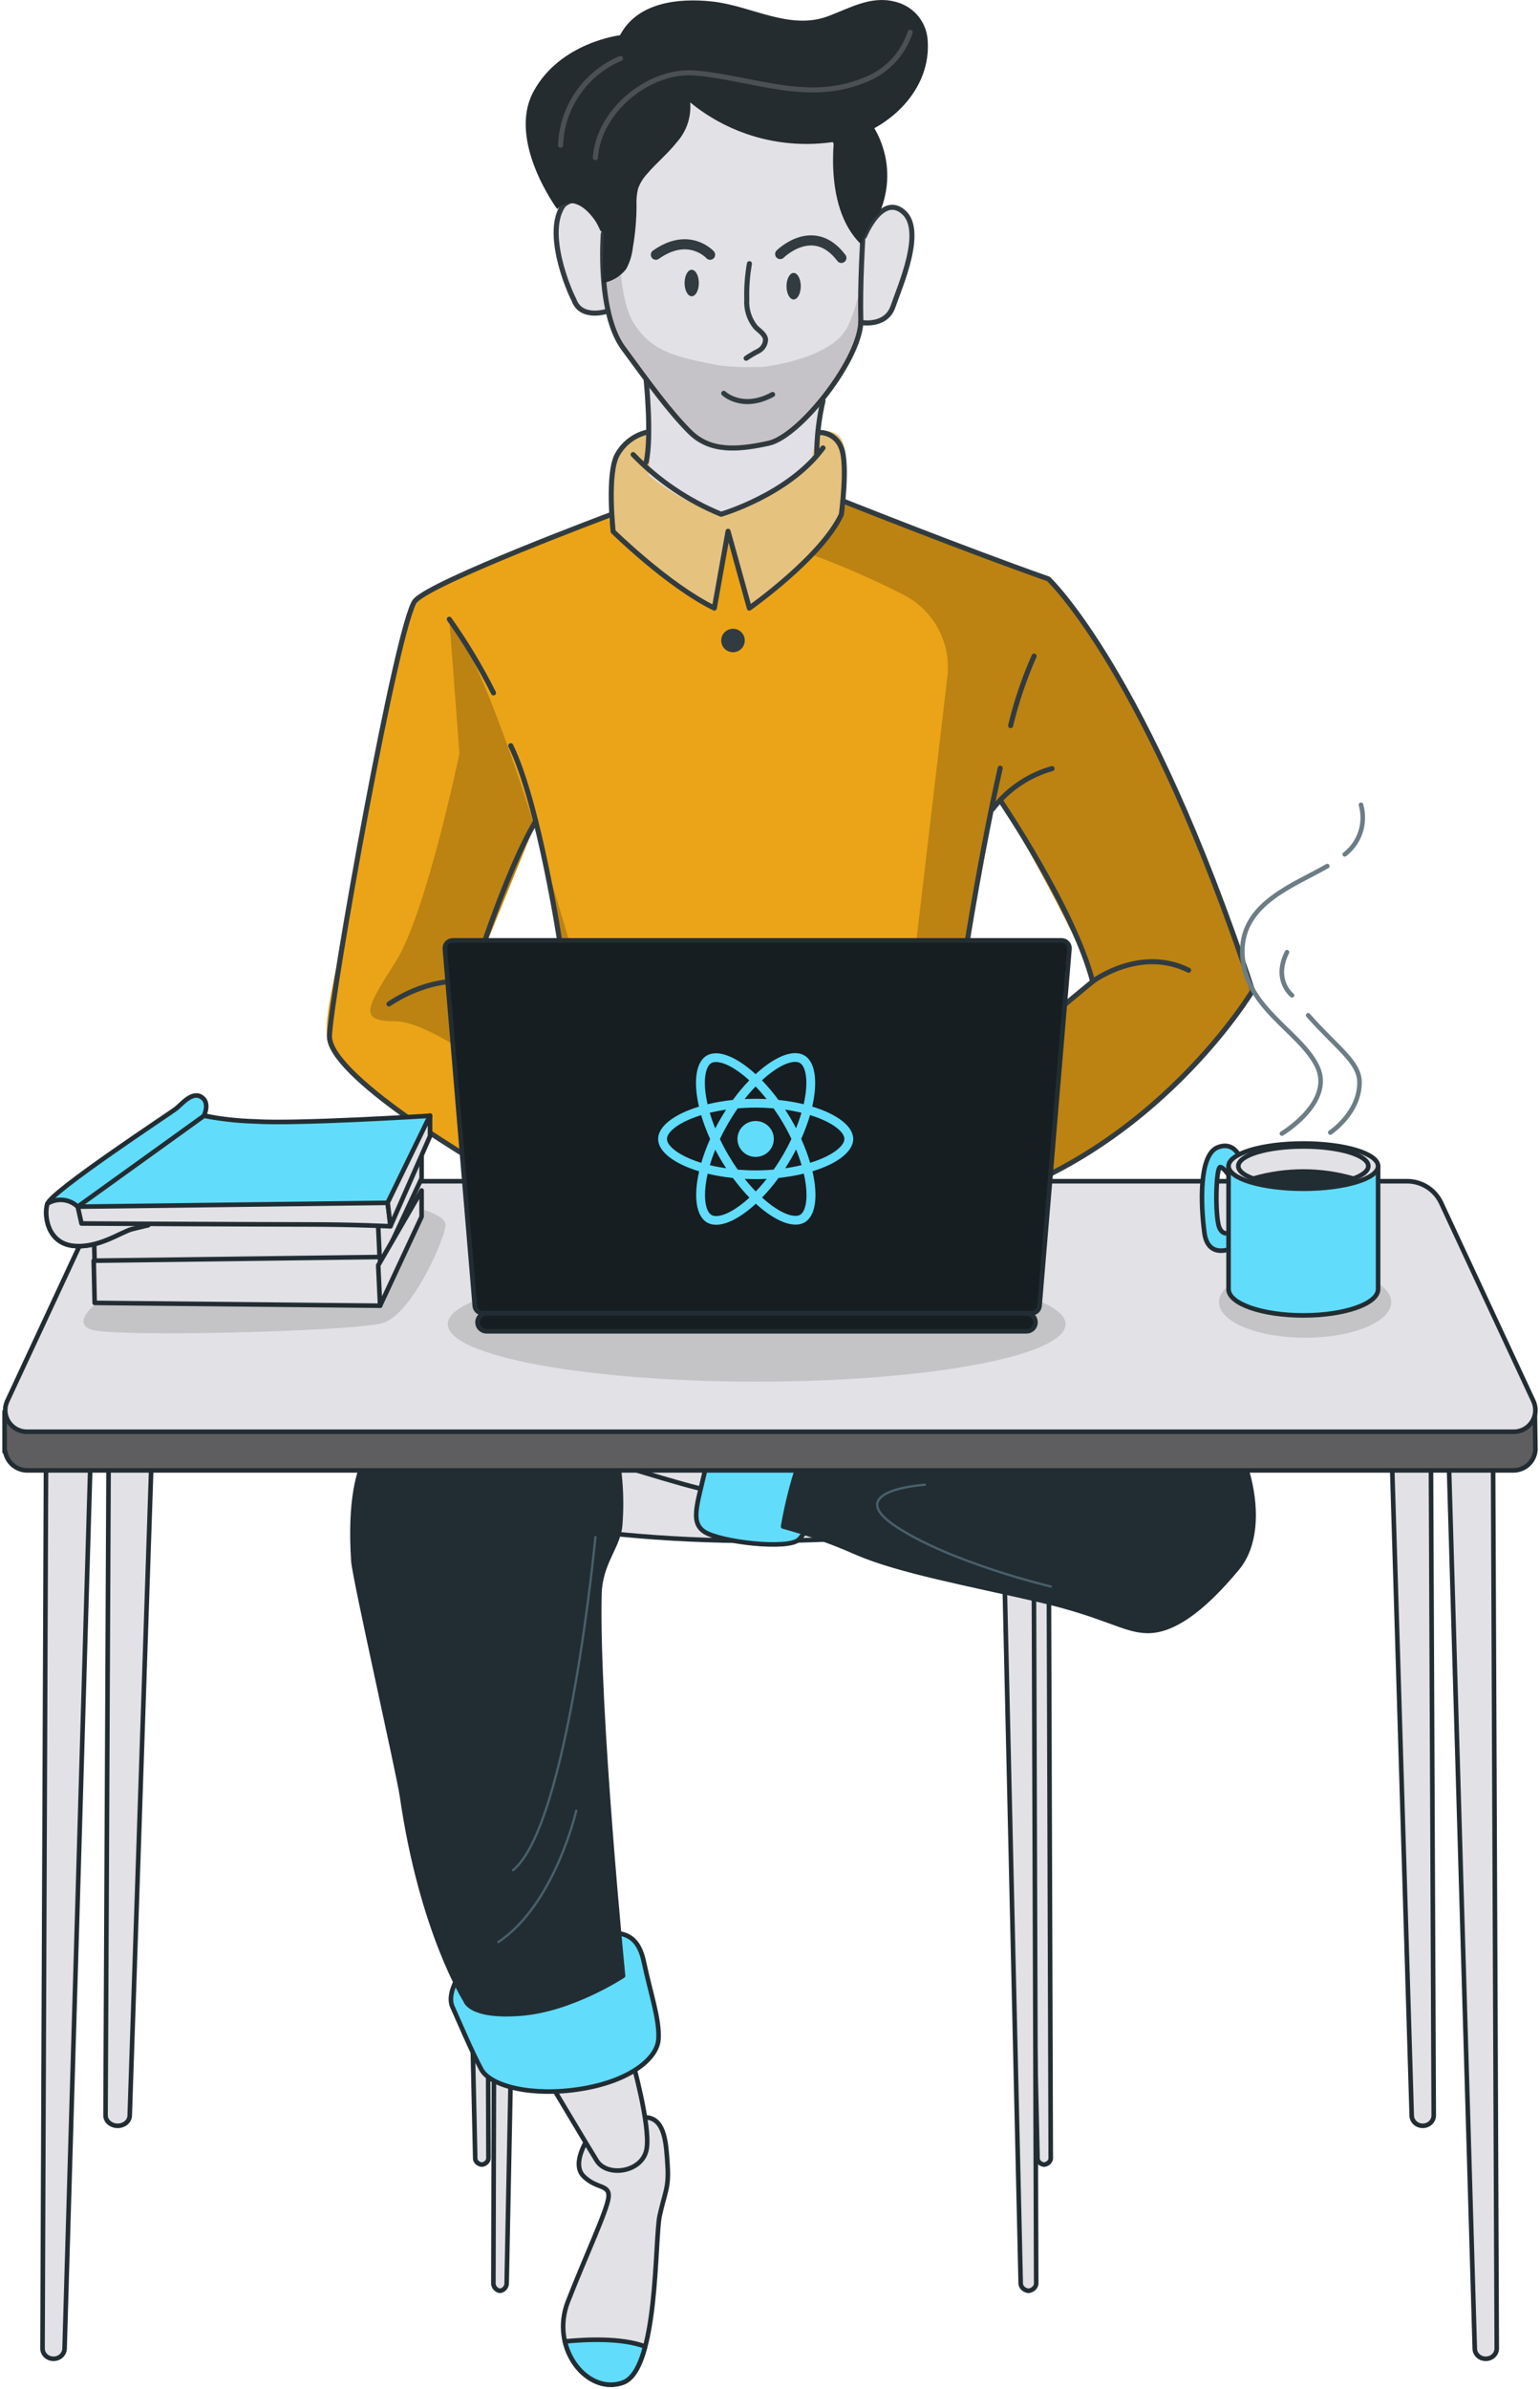 <svg width="336" height="521" viewBox="0 0 336 521" fill="none" xmlns="http://www.w3.org/2000/svg">
<path d="M228.747 126.224L184.748 109.573L184.196 109.356C184.196 109.356 184.356 108.2 184.487 106.465C184.763 102.968 184.908 97.273 183.252 95.35C180.797 92.459 173.854 94.888 167.071 91.794C160.287 88.701 147.752 94.237 147.752 94.237C147.752 94.237 138.688 92.575 134.678 99.079C132.645 104.326 133.342 112.088 133.342 112.088L132.514 112.377C127.27 114.329 98.742 125.01 92.714 129.303C86.046 134.001 78.668 182.234 76.3 196.4C73.932 210.565 69.72 223.328 71.855 228.199C73.99 233.07 104.639 256.558 122.274 262.614C139.908 268.671 202.441 266.951 202.441 266.951C202.441 266.951 203.457 266.676 205.273 266.098C215.848 262.716 253.368 248.753 273.282 215.971C273.311 216.028 254.021 153.109 228.747 126.224ZM109.869 207.356C106.629 209.64 108.416 218.486 108.416 218.486L102.911 213.658L116.739 179.821L122.637 205.838C122.637 205.838 113.108 205.087 109.869 207.356V207.356ZM220.496 228.849C218.971 229.63 224.854 213.369 222.065 209.683C219.276 205.997 210.866 206.344 210.866 206.344L211.577 201.907L216.56 176.467L218.216 174.516C218.216 174.516 235.327 203.699 238.392 213.99C238.392 214.019 219.741 228.849 220.496 228.849Z" fill="#EBA417"/>
<path d="M145.675 20.694L122.956 44.688C122.956 44.688 119.833 47.449 121.068 54.401C122.303 61.354 125.208 67.41 127.401 67.815C129.138 68.117 130.897 68.272 132.66 68.277C132.66 68.277 137.526 78.771 140.983 82.891C140.983 82.891 142.174 99.094 141.535 103.589C141.535 103.589 149.698 110.686 157.382 111.582C165.066 112.478 176.934 100.77 176.934 100.77L179.839 86.432C179.839 86.432 186.811 75.909 187.276 73.105C187.741 70.301 190.937 71.024 192.505 69.636C194.074 68.249 197.691 62.077 198.316 56.237C198.94 50.398 198.955 43.691 192.142 45.657C186.23 44.081 189.934 31.65 189.934 31.65L179.549 22.544L145.675 20.694Z" fill="#E1E1E6"/>
<path opacity="0.5" d="M184.748 109.573C184.406 110.466 184.013 111.34 183.572 112.189C179.824 119.214 163.497 132.613 163.497 132.613L158.559 117.508L155.857 132.613C150.41 130.243 133.792 115.919 133.792 115.919C133.792 115.919 133.226 114.574 132.543 112.478L133.371 112.189C133.371 112.189 132.674 104.37 134.708 99.18C138.688 92.676 147.781 94.338 147.781 94.338C147.781 94.338 160.316 88.802 167.1 91.896C173.883 94.989 180.827 92.589 183.281 95.451C185.736 98.313 184.226 109.414 184.226 109.414L184.748 109.573Z" fill="#E1E1E6"/>
<path opacity="0.2" d="M228.747 126.224L184.748 109.573L184.196 109.356C184.196 109.356 184.356 108.2 184.487 106.465L183.572 112.146L177.064 120.934C184.021 123.483 190.812 126.456 197.4 129.838C200.554 131.519 203.127 134.105 204.785 137.26C206.443 140.415 207.109 143.993 206.697 147.53L198.591 216.549L195.265 255.734L205.302 266.098C215.877 262.716 253.397 248.753 273.311 215.971C273.311 216.028 254.021 153.109 228.747 126.224ZM220.496 228.849C218.971 229.63 224.854 213.369 222.065 209.683C219.276 205.997 210.865 206.344 210.865 206.344L211.577 201.907L216.56 176.467L218.215 174.516C218.215 174.516 235.327 203.699 238.392 213.99C238.392 214.019 219.741 228.849 220.496 228.849Z" fill="black"/>
<path opacity="0.2" d="M125.556 209.683L118.714 186.932C118.714 186.932 106.44 145.289 98.03 135.027L100.238 164.311C100.238 164.311 92.975 199.29 86.337 209.683C79.698 220.076 78.217 222.692 86.337 222.692C94.457 222.692 114.226 238.36 114.226 238.36L112.701 225.351L125.556 209.683ZM108.314 218.486L102.809 213.658L116.637 179.821L122.535 205.838C122.535 205.838 113.064 205.13 109.825 207.399C106.586 209.669 108.314 218.486 108.314 218.486Z" fill="black"/>
<path d="M140.983 82.891C140.983 82.891 142.234 95.162 140.983 100.77" stroke="#313B40" stroke-width="1.103" stroke-linecap="round" stroke-linejoin="round"/>
<path d="M178.198 99.123C178.211 95.177 178.669 91.245 179.563 87.4" stroke="#313B40" stroke-width="1.103" stroke-linecap="round" stroke-linejoin="round"/>
<path d="M181.495 29.844C181.495 29.844 188.961 39.167 188.569 46.22C188.177 53.274 187.625 61.629 187.813 69.81C188.002 77.991 174.61 95.133 167.724 96.651C160.839 98.169 154.913 98.559 150.511 94.179C146.11 89.8 141.709 83.715 135.986 75.909C130.263 68.104 131.628 50.976 131.628 50.976" stroke="#313B40" stroke-width="1.103" stroke-linecap="round" stroke-linejoin="round"/>
<path d="M163.512 57.495C163.057 60.056 162.863 62.656 162.931 65.256C162.781 67.448 163.466 69.615 164.848 71.327C165.676 72.165 166.867 72.845 167.027 74.001C167.023 74.522 166.878 75.031 166.607 75.477C166.336 75.922 165.949 76.286 165.488 76.531C164.556 76.998 163.658 77.53 162.8 78.121" stroke="#313B40" stroke-width="1.103" stroke-linecap="round" stroke-linejoin="round"/>
<path d="M152.472 61.715C152.472 63.319 151.775 64.606 150.918 64.606C150.061 64.606 149.364 63.319 149.364 61.715C149.364 60.111 150.061 58.824 150.918 58.824C151.775 58.824 152.472 60.125 152.472 61.715Z" fill="#313B40"/>
<path d="M174.711 62.409C174.711 64.013 174.014 65.3 173.157 65.3C172.3 65.3 171.603 63.999 171.603 62.409C171.603 60.819 172.3 59.518 173.157 59.518C174.014 59.518 174.711 60.804 174.711 62.409Z" fill="#313B40"/>
<path d="M170.223 55.399C170.223 55.399 177.485 48.17 183.572 56.238" stroke="#313B40" stroke-width="2.206" stroke-linecap="round" stroke-linejoin="round"/>
<path d="M154.927 55.544C154.927 55.544 150.337 50.426 143.103 55.544" stroke="#313B40" stroke-width="2.206" stroke-linecap="round" stroke-linejoin="round"/>
<path d="M132.659 67.815C132.659 67.815 126.762 69.882 125.193 65.314C124.225 63.592 118.651 50.602 122.956 44.688C127.663 40.67 131.439 49.993 131.439 49.993" stroke="#313B40" stroke-width="1.103" stroke-linecap="round" stroke-linejoin="round"/>
<path d="M187.799 70.301C187.799 70.301 193.275 71.399 194.844 66.832C196.413 62.264 201.787 50.224 197.081 46.206C192.374 42.188 188.598 51.511 188.598 51.511" stroke="#313B40" stroke-width="1.103" stroke-linecap="round" stroke-linejoin="round"/>
<path d="M131.439 61.715C133.488 61.394 135.337 60.308 136.611 58.68C137.388 57.25 137.882 55.684 138.063 54.069C138.602 50.995 138.875 47.881 138.877 44.76C138.813 43.541 138.925 42.319 139.211 41.132C139.647 39.938 140.318 38.842 141.186 37.909C143.234 35.51 145.718 33.486 147.679 31C148.73 29.827 149.53 28.453 150.03 26.961C150.529 25.47 150.718 23.893 150.584 22.327C155.078 26.014 160.329 28.677 165.968 30.128C171.607 31.579 177.497 31.782 183.223 30.725C193.609 28.702 203.559 19.639 202.354 8.249C202.126 6.339 201.303 4.548 200.001 3.128C198.698 1.707 196.981 0.728 195.091 0.328C189.963 -0.944 185.359 1.773 180.71 3.522C172.242 6.702 163.948 1.239 155.392 0.328C148.129 -0.467 139.08 0.444 135.274 7.685C135.274 7.685 122.201 9.217 116.391 19.971C110.581 30.725 121.576 45.599 121.576 45.599C121.576 45.599 125.934 40.279 131.643 51.033L131.439 61.715Z" fill="#252C30"/>
<path d="M182.395 27.097C182.395 27.097 178.996 44.731 187.871 53.274C187.871 53.274 189.818 47.969 191.779 46.668C193.193 43.539 193.792 40.105 193.52 36.685C193.248 33.264 192.115 29.967 190.225 27.097C183.659 16.835 182.395 27.097 182.395 27.097Z" fill="#252C30"/>
<path opacity="0.2" d="M198.577 7.035C197.798 9.441 196.477 11.638 194.715 13.459C192.952 15.28 190.796 16.677 188.409 17.543C176.091 22.544 164.137 17.008 151.79 15.924C141.724 15.028 130.611 24.076 129.9 34.368" stroke="#E1E1E6" stroke-width="1.103" stroke-linecap="round" stroke-linejoin="round"/>
<path opacity="0.2" d="M122.303 31.65C122.454 27.589 123.763 23.655 126.078 20.307C128.393 16.959 131.618 14.336 135.376 12.744" stroke="#E1E1E6" stroke-width="1.103" stroke-linecap="round" stroke-linejoin="round"/>
<path d="M138.135 99.123C143.552 104.74 150.088 109.171 157.324 112.131C157.324 112.131 172.067 107.867 179.562 97.677" stroke="#313B40" stroke-width="1.103" stroke-linecap="round" stroke-linejoin="round"/>
<path d="M140.983 94.281C139.661 94.626 138.423 95.232 137.342 96.064C136.262 96.896 135.361 97.936 134.693 99.123C132.383 103.17 133.778 115.904 133.778 115.904C133.778 115.904 145.703 127.641 155.857 132.599L158.849 115.846L163.497 132.599C163.497 132.599 179.214 121.541 183.572 112.189C183.572 112.189 185.024 101.276 183.572 97.735C183.242 96.751 182.613 95.894 181.773 95.28C180.933 94.667 179.922 94.328 178.88 94.309" stroke="#313B40" stroke-width="1.103" stroke-linecap="round" stroke-linejoin="round"/>
<path d="M122.303 206.358C122.303 206.358 117.64 175.282 111.438 162.606" stroke="#313B40" stroke-width="1.103" stroke-linecap="round" stroke-linejoin="round"/>
<path d="M98.03 135.027C101.642 140.134 104.865 145.502 107.675 151.086" stroke="#313B40" stroke-width="1.103" stroke-linecap="round" stroke-linejoin="round"/>
<path d="M220.496 158.226C221.748 153.03 223.464 147.956 225.623 143.063" stroke="#313B40" stroke-width="1.103" stroke-linecap="round" stroke-linejoin="round"/>
<path d="M210.865 206.359C210.865 206.359 214.221 185.053 218.23 167.506" stroke="#313B40" stroke-width="1.103" stroke-linecap="round" stroke-linejoin="round"/>
<path d="M216.559 176.438C219.803 172.159 224.363 169.053 229.545 167.592" stroke="#313B40" stroke-width="1.103" stroke-linecap="round" stroke-linejoin="round"/>
<path d="M184.211 109.356C184.211 109.356 211.273 120.125 228.747 126.239C228.747 126.239 250.245 146.345 273.297 216.028C273.297 216.028 252.177 251.383 211.999 262.715" stroke="#313B40" stroke-width="1.103" stroke-linecap="round" stroke-linejoin="round"/>
<path d="M218.971 230.107L238.392 214.019C238.392 214.019 248.661 206.257 259.338 211.562" stroke="#313B40" stroke-width="1.103" stroke-linecap="round" stroke-linejoin="round"/>
<path d="M218.23 174.516C218.23 174.516 234.281 198.12 238.392 214.019" stroke="#313B40" stroke-width="1.103" stroke-linecap="round" stroke-linejoin="round"/>
<path d="M108.532 219.382L102.853 214.019C102.853 214.019 94.428 212.574 84.87 218.919" stroke="#313B40" stroke-width="1.103" stroke-linecap="round" stroke-linejoin="round"/>
<path d="M102.853 214.019C102.853 214.019 109.912 190.893 116.87 179.055" stroke="#313B40" stroke-width="1.103" stroke-linecap="round" stroke-linejoin="round"/>
<path d="M133.371 112.189C133.371 112.189 94.428 126.73 90.608 130.98C86.788 135.229 72.276 216.534 71.884 225.843C71.55 234.168 101.88 252.858 116.914 260.735" stroke="#313B40" stroke-width="1.103" stroke-linecap="round" stroke-linejoin="round"/>
<path d="M162.495 139.667C162.495 140.173 162.344 140.667 162.062 141.088C161.779 141.509 161.378 141.837 160.908 142.03C160.438 142.224 159.921 142.275 159.422 142.176C158.924 142.077 158.466 141.834 158.106 141.476C157.746 141.118 157.502 140.662 157.402 140.166C157.303 139.67 157.354 139.155 157.549 138.688C157.743 138.22 158.073 137.821 158.496 137.54C158.918 137.258 159.416 137.108 159.924 137.108C160.262 137.107 160.597 137.171 160.91 137.299C161.223 137.427 161.507 137.616 161.746 137.853C161.986 138.091 162.175 138.374 162.303 138.685C162.432 138.997 162.497 139.33 162.495 139.667V139.667Z" fill="#313B40"/>
<path d="M207.554 275.855H118.947C118.396 275.855 117.868 275.638 117.478 275.25C117.089 274.862 116.87 274.336 116.87 273.788C116.87 273.24 117.089 272.714 117.478 272.326C117.868 271.938 118.396 271.72 118.947 271.72H207.554C208.105 271.72 208.633 271.938 209.023 272.326C209.412 272.714 209.631 273.24 209.631 273.788C209.631 274.336 209.412 274.862 209.023 275.25C208.633 275.638 208.105 275.855 207.554 275.855Z" fill="#313B40"/>
<path d="M210.662 268.945L222.53 213.441C222.714 212.581 222.702 211.69 222.496 210.834C222.289 209.979 221.893 209.18 221.335 208.497C220.778 207.814 220.075 207.263 219.276 206.886C218.477 206.508 217.604 206.313 216.719 206.315H113.151C112.275 206.315 111.409 206.509 110.617 206.882C109.824 207.256 109.125 207.799 108.569 208.474C108.013 209.149 107.615 209.938 107.403 210.784C107.19 211.631 107.169 212.513 107.341 213.369L117.988 267.023C118.249 268.341 118.955 269.53 119.987 270.395C121.02 271.26 122.319 271.748 123.668 271.778L204.707 273.628C206.092 273.659 207.444 273.208 208.531 272.353C209.618 271.499 210.372 270.293 210.662 268.945V268.945Z" fill="#E1E1E6" stroke="#313B40" stroke-width="1.103" stroke-linecap="round" stroke-linejoin="round"/>
<path d="M172.866 238.346C172.863 239.972 172.376 241.56 171.466 242.911C170.556 244.262 169.264 245.314 167.754 245.934C166.243 246.554 164.582 246.715 162.98 246.396C161.377 246.077 159.906 245.293 158.752 244.142C157.597 242.991 156.811 241.526 156.494 239.931C156.176 238.336 156.34 236.683 156.966 235.181C157.592 233.679 158.652 232.395 160.011 231.492C161.37 230.589 162.967 230.107 164.601 230.107C165.688 230.107 166.764 230.32 167.767 230.734C168.771 231.149 169.683 231.756 170.45 232.521C171.218 233.286 171.827 234.194 172.241 235.194C172.656 236.193 172.868 237.264 172.866 238.346Z" fill="#313B40"/>
<path d="M189.121 211.62H201.424" stroke="#313B40" stroke-width="1.103" stroke-linecap="round" stroke-linejoin="round"/>
<path d="M130.364 211.62H177.064" stroke="#313B40" stroke-width="1.103" stroke-linecap="round" stroke-linejoin="round"/>
<path d="M138 70C136.001 66.506 135.5 60 135.5 60L131.5 61.5L132.5 67C133.343 71.188 134.259 73.254 136.5 76.5C137.5 77.5 145.16 90.136 152 95.5C154.957 97.682 161.5 99 169.5 96L172.5 94C178.524 88.679 181.349 85.144 185.5 78C186.851 74.694 187.482 72.642 188 68C187.778 63.599 187.531 63.567 187 65.5C187 65.5 185.955 69.702 184.5 72C180.384 78.499 166.5 80 166.5 80C166.5 80 160.027 80.299 156 79.5C148.203 77.954 141.948 76.899 138 70Z" fill="#2C1B18" fill-opacity="0.15"/>
<path d="M157.901 85.769C157.901 85.769 161.952 89.639 168.567 86.02" stroke="#313B40" stroke-width="1.103" stroke-linecap="round" stroke-linejoin="round"/>
<path d="M23.926 269.854L23.026 461.271C23.026 461.874 23.305 462.453 23.801 462.879C24.297 463.306 24.97 463.545 25.672 463.545V463.545C26.357 463.545 27.014 463.316 27.505 462.906C27.996 462.496 28.281 461.938 28.3 461.35L34.66 270.123L23.926 269.854Z" fill="#E1E1E6" stroke="#222D33" stroke-linecap="round" stroke-linejoin="round"/>
<path d="M10.062 314.308L9.277 512.077C9.274 512.376 9.335 512.672 9.455 512.949C9.575 513.225 9.753 513.477 9.976 513.688C10.2 513.9 10.466 514.067 10.759 514.18C11.052 514.294 11.366 514.351 11.683 514.349V514.349C12.304 514.35 12.901 514.123 13.349 513.717C13.798 513.311 14.063 512.757 14.089 512.171L19.853 314.56L10.062 314.308Z" fill="#E1E1E6" stroke="#222D33" stroke-linecap="round" stroke-linejoin="round"/>
<path d="M311.994 269.854L312.814 461.271C312.816 461.569 312.756 461.864 312.637 462.14C312.517 462.416 312.341 462.667 312.119 462.878C311.897 463.089 311.632 463.257 311.341 463.372C311.049 463.486 310.737 463.545 310.421 463.545V463.545C309.796 463.545 309.195 463.317 308.746 462.907C308.296 462.498 308.033 461.939 308.011 461.35L302.238 270.123L311.994 269.854Z" fill="#E1E1E6" stroke="#222D33" stroke-linecap="round" stroke-linejoin="round"/>
<path d="M325.744 314.308L326.563 512.077C326.565 512.376 326.504 512.672 326.384 512.949C326.264 513.225 326.087 513.477 325.863 513.688C325.639 513.9 325.373 514.067 325.08 514.18C324.787 514.294 324.474 514.351 324.157 514.349V514.349C323.538 514.349 322.942 514.123 322.496 513.716C322.051 513.31 321.789 512.756 321.768 512.171L315.987 314.56L325.744 314.308Z" fill="#E1E1E6" stroke="#222D33" stroke-linecap="round" stroke-linejoin="round"/>
<path d="M108.106 322.775L107.647 497.66C107.596 498.097 107.719 498.535 107.987 498.884C108.256 499.233 108.65 499.465 109.088 499.531V499.531C109.515 499.472 109.903 499.254 110.174 498.921C110.444 498.588 110.577 498.166 110.545 497.739L113.981 322.98L108.106 322.775Z" fill="#E1E1E6" stroke="#222D33" stroke-linecap="round" stroke-linejoin="round"/>
<path d="M228.75 316.425L229.254 470.426C229.297 470.799 229.17 471.171 228.899 471.466C228.628 471.762 228.235 471.957 227.8 472.012C227.366 471.957 226.974 471.761 226.706 471.465C226.439 471.17 226.316 470.797 226.364 470.426L222.916 316.552L228.75 316.425Z" fill="#E1E1E6" stroke="#222D33" stroke-linecap="round" stroke-linejoin="round"/>
<path d="M106.066 316.425L106.569 470.426C106.612 470.799 106.486 471.171 106.215 471.466C105.944 471.762 105.551 471.957 105.116 472.012C104.682 471.957 104.29 471.761 104.022 471.465C103.755 471.17 103.632 470.797 103.68 470.426L100.232 316.552L106.066 316.425Z" fill="#E1E1E6" stroke="#222D33" stroke-linecap="round" stroke-linejoin="round"/>
<path d="M225.503 322.775L226.076 497.66C226.135 498.097 225.992 498.535 225.679 498.884C225.365 499.233 224.905 499.465 224.395 499.531C223.899 499.469 223.448 499.25 223.133 498.918C222.818 498.586 222.662 498.165 222.695 497.739L218.686 322.98L225.503 322.775Z" fill="#E1E1E6" stroke="#222D33" stroke-linecap="round" stroke-linejoin="round"/>
<path d="M165.706 336C207.93 336 242.158 328.227 242.158 318.638C242.158 309.049 207.93 301.276 165.706 301.276C123.483 301.276 89.255 309.049 89.255 318.638C89.255 328.227 123.483 336 165.706 336Z" fill="#E1E1E6" stroke="#222D33" stroke-linecap="round" stroke-linejoin="round"/>
<path d="M128.477 466.018C128.477 466.018 124.474 471.72 127.343 474.554C130.212 477.388 133.064 476.261 132.772 479.112C132.48 481.963 127.91 491.626 123.907 501.869C119.904 512.112 128.202 522.355 135.933 519.521C143.664 516.687 142.805 488.212 143.939 483.09C145.073 477.969 145.949 477.115 145.657 472.284C145.365 467.452 145.09 462.331 141.362 461.75C137.634 461.17 130.195 464.038 128.477 466.018Z" fill="#E1E1E6" stroke="#222D33" stroke-linecap="round" stroke-linejoin="round"/>
<path d="M140.761 511.668C135.607 509.722 127.704 510.115 123.254 510.559C124.749 516.995 130.47 521.519 135.933 519.521C138.218 518.685 139.713 515.646 140.761 511.668Z" fill="#61DCFB" stroke="#222D33" stroke-linecap="round" stroke-linejoin="round"/>
<path d="M119.612 453.505C119.612 453.505 127.91 467.452 130.195 471.14C132.48 474.827 140.228 473.701 141.087 468.579C141.946 463.458 137.926 449.237 137.926 449.237L120.746 453.505H119.612Z" fill="#E1E1E6" stroke="#222D33" stroke-linecap="round" stroke-linejoin="round"/>
<path d="M99.855 431.312C99.855 431.312 97.553 435.016 98.704 437.577C99.855 440.138 102.999 447.53 105.009 451.234C107.019 454.939 116.176 457.21 126.759 455.502C137.342 453.795 143.372 448.947 143.664 444.679C143.957 440.411 141.946 434.726 140.503 427.897C139.06 421.069 135.349 421.359 130.195 421.359C125.041 421.359 104.15 427.334 99.855 431.312Z" fill="#61DCFB" stroke="#222D33" stroke-linecap="round" stroke-linejoin="round"/>
<path d="M130.779 347.66C130.934 340.661 135.006 337.212 135.315 332.415C135.799 326.073 135.272 319.695 133.751 313.516L125.917 302.881C103.377 303.171 87.227 303.547 86.97 303.632C86.111 303.905 85.527 308.753 84.96 312.731C84.96 312.731 75.39 313.943 77.108 340.404C77.349 344.092 87.004 386.754 87.709 391.62C92.004 421.342 101.573 436.228 101.573 436.228C101.573 436.228 102.432 439.933 113.599 439.079C124.766 438.226 135.933 430.834 135.933 430.834C135.933 430.834 130.195 372.977 130.779 347.66Z" fill="#222D33" stroke="#222D33" stroke-linecap="round" stroke-linejoin="round"/>
<path d="M104.425 313.516C111.967 313.902 119.45 315.046 126.759 316.931C136.5 319.782 153.68 325.467 157.683 325.467C161.686 325.467 160.553 310.665 160.553 307.832C160.553 304.998 109.012 303.273 102.707 303.273C96.402 303.273 104.425 313.516 104.425 313.516Z" fill="#E1E1E6" stroke="#222D33" stroke-linecap="round" stroke-linejoin="round"/>
<path d="M160.552 307.832C160.552 307.832 155.965 310.102 154.247 318.638C152.529 327.174 150.244 331.732 153.68 334.003C157.116 336.273 172.012 337.98 174.296 335.71C176.581 333.439 182.887 322.052 184.038 314.66C185.189 307.268 160.552 307.832 160.552 307.832Z" fill="#61DCFB" stroke="#222D33" stroke-linecap="round" stroke-linejoin="round"/>
<path d="M180.018 310.665C177.355 313.702 175.228 317.166 173.73 320.908C172.515 324.826 171.557 328.818 170.861 332.859C176.342 334.352 181.7 336.258 186.89 338.561C196.064 342.538 211.526 345.389 226.404 348.804C241.282 352.218 245.302 355.632 250.456 355.632C255.61 355.632 261.916 351.638 269.939 341.975C277.962 332.312 271.073 311.809 263.067 305.544C255.061 299.279 212.093 294.174 206.372 295.881C200.651 297.589 180.018 310.665 180.018 310.665Z" fill="#222D33" stroke="#222D33" stroke-linecap="round" stroke-linejoin="round"/>
<path d="M129.903 335.181C129.903 335.181 123.993 398.022 111.932 407.804" stroke="#49606B" stroke-width="0.5" stroke-linecap="round" stroke-linejoin="round"/>
<path d="M125.728 394.829C125.728 394.829 121.038 415.315 108.737 423.459" stroke="#49606B" stroke-width="0.5" stroke-linecap="round" stroke-linejoin="round"/>
<path d="M201.785 323.76C201.785 323.76 183.454 324.903 195.48 332.859C207.506 340.814 229.273 345.953 229.273 345.953" stroke="#49606B" stroke-width="0.5" stroke-linecap="round" stroke-linejoin="round"/>
<path d="M334.863 306.887L328.678 301.356L314.384 270.627C313.706 269.229 312.641 268.052 311.315 267.232C309.988 266.413 308.455 265.986 306.893 266.001H29.261C27.697 265.983 26.16 266.408 24.83 267.228C23.5 268.047 22.433 269.226 21.754 270.627L3.938 308.902L1 307.826V316.584L1.137 316.482C1.312 317.65 1.909 318.715 2.817 319.479C3.724 320.242 4.88 320.651 6.068 320.63H330.069C331.321 320.659 332.535 320.203 333.455 319.359C334.375 318.515 334.929 317.348 335 316.106L334.863 306.887Z" fill="#5E5E61" stroke="#222D33" stroke-linecap="round" stroke-linejoin="round"/>
<path d="M330.069 312.202H6.068C5.266 312.234 4.469 312.062 3.751 311.704C3.034 311.346 2.419 310.812 1.966 310.154C1.513 309.495 1.235 308.733 1.159 307.939C1.084 307.144 1.212 306.344 1.533 305.612L21.754 262.199C22.43 260.795 23.496 259.614 24.826 258.794C26.157 257.974 27.696 257.55 29.262 257.572H306.893C308.456 257.554 309.991 257.979 311.318 258.799C312.645 259.618 313.709 260.798 314.384 262.199L334.605 305.612C334.926 306.344 335.054 307.144 334.978 307.939C334.902 308.733 334.625 309.495 334.172 310.154C333.718 310.812 333.104 311.346 332.387 311.704C331.669 312.062 330.872 312.234 330.069 312.202V312.202Z" fill="#E1E1E6" stroke="#222D33" stroke-linecap="round" stroke-linejoin="round"/>
<g style="mix-blend-mode:multiply" opacity="0.5">
<path d="M22.475 283.043C22.475 283.043 15.139 288.045 19.727 289.872C24.314 291.699 77.04 290.333 83.465 288.506C89.89 286.68 97.209 269.83 97.209 267.098C97.209 264.367 87.966 262.403 84.564 262.25C81.163 262.096 36.219 264.811 36.219 264.811L22.475 283.043Z" fill="#A8A8A8"/>
</g>
<g style="mix-blend-mode:multiply" opacity="0.5">
<path d="M284.748 291.699C295.128 291.699 303.543 288.229 303.543 283.948C303.543 279.668 295.128 276.197 284.748 276.197C274.368 276.197 265.953 279.668 265.953 283.948C265.953 288.229 274.368 291.699 284.748 291.699Z" fill="#A8A8A8"/>
</g>
<g style="mix-blend-mode:multiply" opacity="0.5">
<path d="M165.088 301.276C202.311 301.276 232.486 295.666 232.486 288.745C232.486 281.825 202.311 276.215 165.088 276.215C127.865 276.215 97.69 281.825 97.69 288.745C97.69 295.666 127.865 301.276 165.088 301.276Z" fill="#A8A8A8"/>
</g>
<path d="M271.004 253.458C271.004 253.458 269.767 248.558 265.661 250.197C261.555 251.836 261.967 262.66 262.775 268.788C263.582 274.917 269.148 272.049 269.148 272.049V268.379C269.148 268.379 267.104 270.001 266.073 267.764C265.042 265.528 265.249 254.277 266.279 254.482C267.31 254.687 269.355 258.153 269.355 258.153C269.355 258.153 269.973 257.76 271.004 253.458Z" fill="#61DCFB" stroke="#222D33" stroke-linecap="round" stroke-linejoin="round"/>
<path d="M268.049 254.277V281.114C268.049 284.272 275.35 286.833 284.37 286.833C293.389 286.833 300.674 284.272 300.674 281.114V254.277H268.049Z" fill="#61DCFB" stroke="#222D33" stroke-linecap="round" stroke-linejoin="round"/>
<path d="M300.674 254.277C300.674 257.009 293.372 259.211 284.37 259.211C275.367 259.211 268.049 257.009 268.049 254.277C268.049 251.546 275.35 249.344 284.37 249.344C293.389 249.344 300.674 251.563 300.674 254.277Z" fill="#E1E1E6" stroke="#222D33" stroke-linecap="round" stroke-linejoin="round"/>
<path d="M298.543 254.277C298.543 256.65 292.187 258.562 284.37 258.562C276.553 258.562 270.179 256.65 270.179 254.277C270.179 251.904 276.536 249.992 284.37 249.992C292.204 249.992 298.543 251.904 298.543 254.277Z" fill="#E1E1E6" stroke="#222D33" stroke-linecap="round" stroke-linejoin="round"/>
<path d="M273.426 257.009C280.567 259.08 288.155 259.08 295.297 257.009C288.155 254.938 280.567 254.938 273.426 257.009V257.009Z" fill="#222D33" stroke="#222D33" stroke-linecap="round" stroke-linejoin="round"/>
<path d="M20.448 266.535L20.654 275.719L82.932 276.334V265.715L20.448 266.535Z" fill="#E1E1E6" stroke="#222D33" stroke-linecap="round" stroke-linejoin="round"/>
<path d="M82.932 276.334L91.986 256.941V251.222L82.52 267.559L82.932 276.334Z" fill="#E1E1E6" stroke="#222D33" stroke-linecap="round" stroke-linejoin="round"/>
<path d="M20.448 274.9L20.654 284.102L82.932 284.716V274.098L20.448 274.9Z" fill="#E1E1E6" stroke="#222D33" stroke-linecap="round" stroke-linejoin="round"/>
<path d="M82.932 284.716L91.986 265.306V259.587L82.52 275.924L82.932 284.716Z" fill="#E1E1E6" stroke="#222D33" stroke-linecap="round" stroke-linejoin="round"/>
<path d="M44.5 243.249C44.5 243.249 45.944 240.398 43.882 239.169C41.82 237.94 39.57 240.876 38.333 241.815C37.096 242.754 11.205 259.791 10.38 262.455C9.556 265.118 10.38 270.991 15.93 271.639C21.479 272.288 26.41 268.583 28.884 267.969C31.358 267.354 32.32 267.149 32.32 267.149L49.38 244.273L44.5 243.249Z" fill="#61DCFB" stroke="#222D33" stroke-linecap="round" stroke-linejoin="round"/>
<path d="M15.929 271.656C21.479 272.271 26.409 268.601 28.883 267.986C31.357 267.371 32.319 267.167 32.319 267.167L32.938 266.33L16.909 263.086C16.037 262.271 14.917 261.767 13.725 261.656C12.533 261.545 11.338 261.832 10.329 262.472C9.556 265.101 10.38 271.025 15.929 271.656Z" fill="#E1E1E6" stroke="#222D33" stroke-linecap="round" stroke-linejoin="round"/>
<path d="M16.96 263.121H65.065C80.08 263.121 84.599 262.301 84.599 262.301L93.841 243.3C93.841 243.3 64.635 245.144 55.616 244.529C51.889 244.423 48.176 244.012 44.517 243.3L16.96 263.121Z" fill="#61DCFB" stroke="#222D33" stroke-linecap="round" stroke-linejoin="round"/>
<path d="M16.96 263.121L17.785 266.791C17.785 266.791 56.835 266.996 67.109 266.996C77.383 266.996 85.2 267.406 85.2 267.406L84.581 262.284L16.96 263.121Z" fill="#E1E1E6" stroke="#222D33" stroke-linecap="round" stroke-linejoin="round"/>
<path d="M85.2 267.354L93.825 247.739V243.249L84.582 262.25L85.2 267.354Z" fill="#E1E1E6" stroke="#222D33" stroke-linecap="round" stroke-linejoin="round"/>
<path d="M223.947 290.299H106.177C105.916 290.301 105.657 290.252 105.416 290.154C105.174 290.057 104.954 289.912 104.769 289.73C104.584 289.547 104.436 289.33 104.336 289.091C104.236 288.851 104.184 288.595 104.184 288.336C104.184 288.076 104.236 287.82 104.336 287.58C104.436 287.341 104.584 287.124 104.769 286.941C104.954 286.759 105.174 286.614 105.416 286.517C105.657 286.419 105.916 286.37 106.177 286.372H223.947C224.207 286.37 224.465 286.419 224.706 286.517C224.947 286.615 225.165 286.759 225.349 286.942C225.533 287.125 225.679 287.342 225.777 287.582C225.876 287.821 225.925 288.077 225.923 288.336C225.925 288.594 225.876 288.85 225.777 289.09C225.679 289.329 225.533 289.546 225.349 289.729C225.165 289.912 224.947 290.056 224.706 290.154C224.465 290.252 224.207 290.301 223.947 290.299V290.299Z" fill="#161E22" stroke="#222D33" stroke-linecap="round" stroke-linejoin="round"/>
<path d="M225.081 286.338H105.301C104.863 286.339 104.441 286.173 104.121 285.875C103.802 285.577 103.609 285.168 103.583 284.733L97.072 206.972C97.043 206.731 97.065 206.487 97.138 206.255C97.211 206.024 97.333 205.811 97.496 205.63C97.658 205.449 97.858 205.304 98.081 205.206C98.304 205.108 98.546 205.058 98.79 205.059H231.61C231.854 205.058 232.095 205.108 232.319 205.206C232.542 205.304 232.741 205.449 232.904 205.63C233.066 205.811 233.188 206.024 233.261 206.255C233.334 206.487 233.357 206.731 233.328 206.972L226.816 284.733C226.79 285.171 226.595 285.582 226.272 285.881C225.949 286.18 225.523 286.343 225.081 286.338V286.338Z" fill="#161E22" stroke="#222D33" stroke-linecap="round" stroke-linejoin="round"/>
<path d="M293.407 186.298C295.244 184.873 296.535 182.867 297.066 180.613C297.452 178.922 297.411 177.162 296.946 175.491" stroke="#6C7D85" stroke-linecap="round" stroke-linejoin="round"/>
<path d="M279.697 247.176C279.697 247.176 291.122 240.347 287.393 232.545C283.665 224.743 271.055 219.57 271.055 207.415C271.055 196.933 282.274 193.058 289.593 188.858" stroke="#6C7D85" stroke-linecap="round" stroke-linejoin="round"/>
<path d="M290.246 246.954C290.246 246.954 296.619 242.737 296.619 236.045C296.619 231.555 291.792 228.619 285.418 221.397" stroke="#6C7D85" stroke-linecap="round" stroke-linejoin="round"/>
<path d="M281.897 217.027C281.897 217.027 277.72 213.766 280.797 207.637" stroke="#6C7D85" stroke-linecap="round" stroke-linejoin="round"/>
<path fill-rule="evenodd" clip-rule="evenodd" d="M177.213 241.296C182.626 242.933 186.157 245.572 186.157 248.357C186.157 251.133 182.643 253.772 177.265 255.408C178.523 260.841 177.976 265.168 175.538 266.556C174.966 266.882 174.306 267.036 173.577 267.036C171.192 267.036 168.068 265.374 164.91 262.477C161.753 265.391 158.629 267.07 156.244 267.07C155.515 267.07 154.855 266.916 154.292 266.59C151.845 265.202 151.29 260.867 152.539 255.417C147.125 253.78 143.594 251.141 143.594 248.357C143.594 245.58 147.108 242.95 152.504 241.305C151.246 235.872 151.793 231.545 154.231 230.157C154.803 229.832 155.463 229.677 156.191 229.677V229.669C158.577 229.669 161.7 231.331 164.858 234.227C168.016 231.314 171.14 229.635 173.525 229.635V229.643C174.242 229.644 174.898 229.799 175.46 230.123C177.907 231.511 178.462 235.847 177.213 241.296ZM173.517 231.545C171.712 231.55 169.062 232.972 166.238 235.564C167.461 236.823 168.676 238.263 169.847 239.848C171.799 240.054 173.656 240.371 175.356 240.782C175.547 239.917 175.703 239.068 175.798 238.263C176.197 234.99 175.686 232.445 174.506 231.777C174.237 231.631 173.916 231.554 173.517 231.554V231.545ZM163.479 235.572C160.651 232.993 157.987 231.58 156.191 231.58V231.588C155.792 231.588 155.454 231.657 155.194 231.811C154.023 232.488 153.519 235.033 153.927 238.306C154.031 239.103 154.179 239.934 154.378 240.791C156.079 240.371 157.935 240.054 159.896 239.848C161.05 238.263 162.264 236.832 163.479 235.572ZM173.69 246.026C174.141 244.886 174.54 243.747 174.861 242.641C173.725 242.367 172.536 242.144 171.304 241.965C171.73 242.616 172.155 243.284 172.554 243.97C172.961 244.655 173.335 245.34 173.69 246.026ZM168.797 255.04C169.517 254.02 170.211 252.924 170.888 251.767C171.539 250.644 172.137 249.496 172.684 248.348C172.137 247.2 171.539 246.06 170.879 244.938C170.203 243.79 169.5 242.701 168.78 241.682C167.496 241.579 166.186 241.519 164.876 241.519C163.557 241.519 162.247 241.579 160.954 241.69C160.234 242.71 159.54 243.807 158.864 244.963C158.213 246.086 157.606 247.234 157.068 248.382C157.614 249.53 158.213 250.67 158.872 251.793C159.549 252.941 160.252 254.029 160.972 255.049C162.256 255.151 163.566 255.211 164.876 255.211C166.194 255.211 167.504 255.151 168.797 255.04ZM174.887 254.063C174.558 252.949 174.159 251.801 173.69 250.653C173.335 251.338 172.961 252.032 172.562 252.718C172.163 253.412 171.738 254.089 171.313 254.749C172.554 254.569 173.751 254.337 174.887 254.063ZM162.481 257.054C163.279 258.056 164.086 258.973 164.893 259.795C165.691 258.973 166.498 258.056 167.279 257.054C166.489 257.096 165.683 257.114 164.867 257.114C164.06 257.114 163.262 257.088 162.481 257.054ZM154.881 254.072C156.018 254.346 157.207 254.569 158.438 254.749C158.013 254.097 157.597 253.429 157.189 252.744C156.781 252.058 156.408 251.373 156.053 250.687C155.602 251.827 155.202 252.966 154.881 254.072ZM167.262 239.66C166.463 238.657 165.657 237.74 164.85 236.918C164.052 237.74 163.245 238.657 162.464 239.66C163.253 239.617 164.06 239.6 164.876 239.6C165.683 239.6 166.481 239.625 167.262 239.66ZM157.181 243.995C157.58 243.301 158.005 242.624 158.43 241.965C157.189 242.144 155.992 242.376 154.855 242.641C155.185 243.755 155.584 244.903 156.053 246.052C156.408 245.366 156.781 244.681 157.181 243.995ZM145.52 248.357C145.52 249.702 147.507 251.398 150.578 252.692C151.333 253.009 152.149 253.301 153.008 253.566C153.493 251.895 154.135 250.156 154.934 248.374C154.127 246.583 153.476 244.835 152.982 243.156C152.14 243.421 151.324 243.704 150.578 244.021C147.507 245.306 145.52 247.011 145.52 248.357ZM153.953 258.45C153.554 261.723 154.066 264.268 155.246 264.937C155.506 265.082 155.836 265.159 156.226 265.168C158.031 265.168 160.685 263.746 163.514 261.149C162.29 259.89 161.076 258.45 159.905 256.865C157.953 256.659 156.096 256.342 154.396 255.931C154.205 256.796 154.049 257.645 153.953 258.45ZM174.558 264.902C175.729 264.225 176.232 261.681 175.824 258.407C175.729 257.611 175.573 256.779 175.373 255.914C173.673 256.334 171.816 256.651 169.856 256.856C168.702 258.442 167.487 259.873 166.273 261.132C169.101 263.711 171.764 265.125 173.56 265.125C173.959 265.125 174.297 265.056 174.558 264.902ZM176.761 253.558C177.603 253.292 178.418 253.009 179.165 252.692C182.236 251.407 184.222 249.702 184.231 248.357C184.231 247.011 182.244 245.315 179.173 244.021C178.41 243.704 177.594 243.413 176.735 243.147C176.25 244.818 175.608 246.557 174.809 248.339C175.616 250.13 176.267 251.878 176.761 253.558ZM168.832 248.357C168.832 250.519 167.057 252.272 164.867 252.272C162.677 252.272 160.902 250.519 160.902 248.357C160.902 246.194 162.677 244.441 164.867 244.441C167.057 244.441 168.832 246.194 168.832 248.357Z" fill="#61DCFB"/>
</svg>
